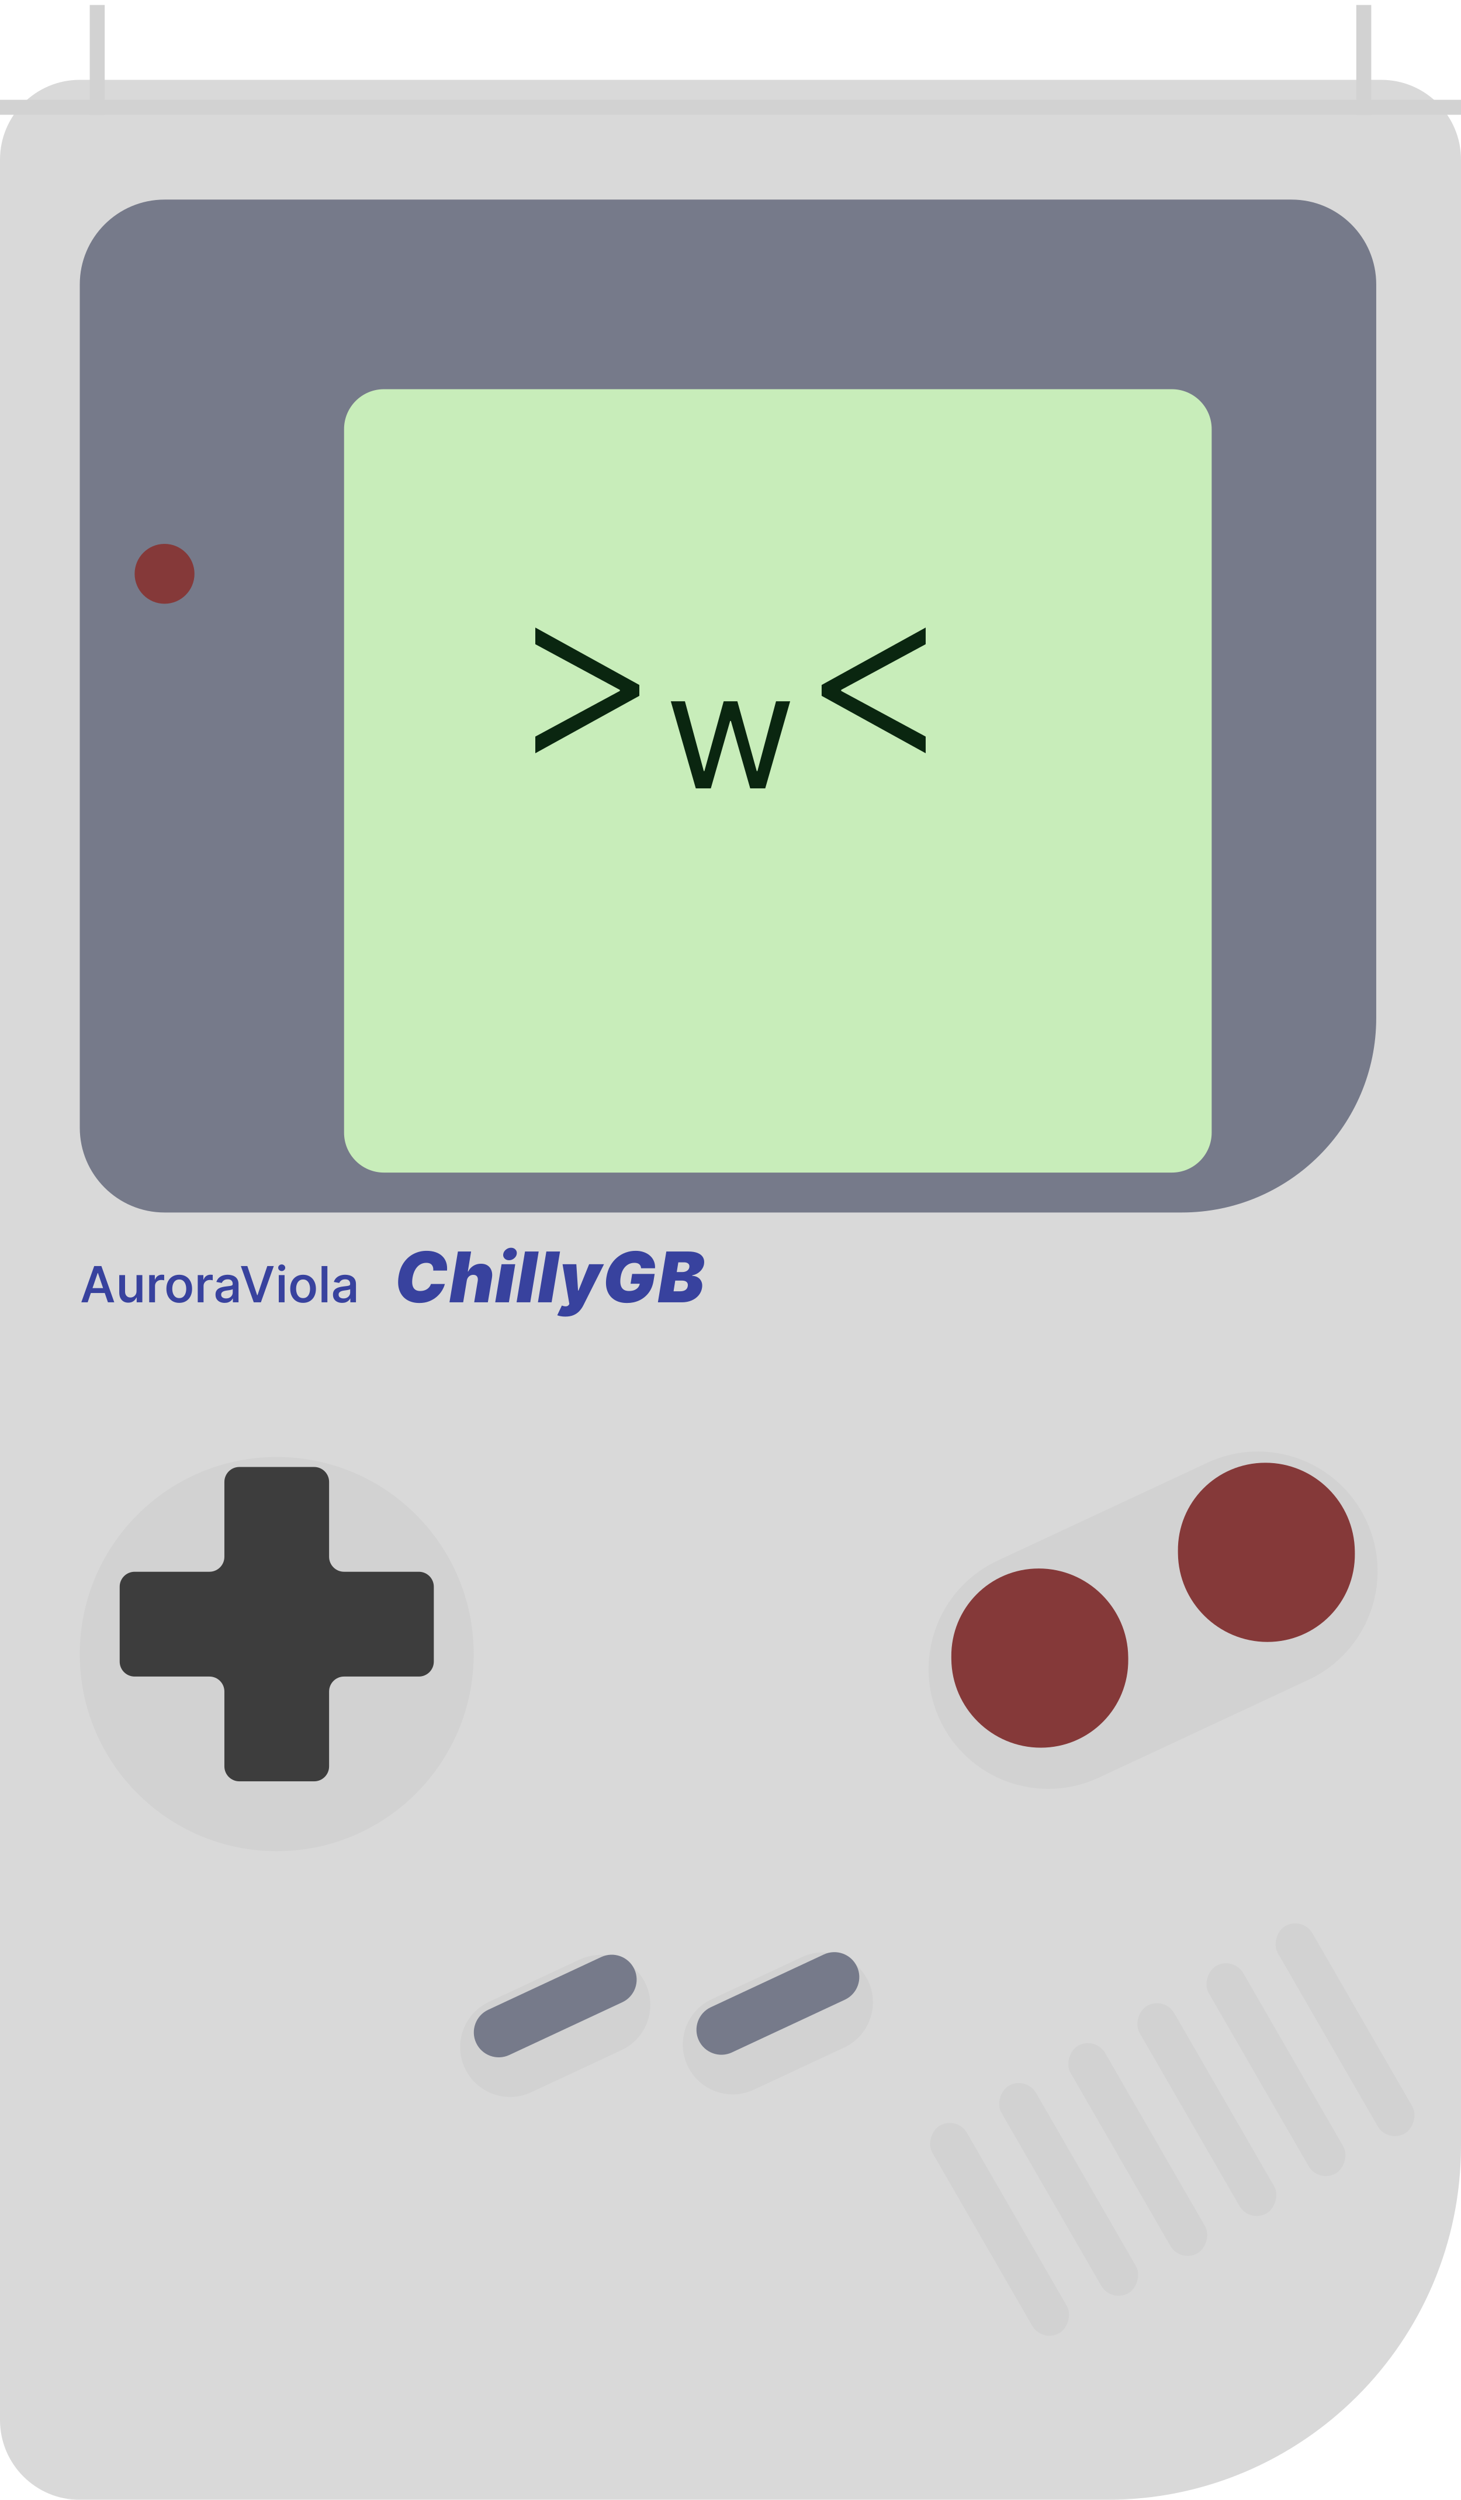 <svg width="293" height="501" viewBox="0 0 293 501" fill="none" xmlns="http://www.w3.org/2000/svg">
<g filter="url(#filter0_di_7_209)">
<path d="M0 16C0 7.163 7.163 0 16 0H277C285.837 0 293 7.163 293 16V414C293 453.212 261.212 485 222 485H16C7.163 485 0 477.837 0 469V16Z" fill="#D9D9D9"/>
</g>
<g filter="url(#filter1_i_7_209)">
<path d="M16 327.5C16 305.685 33.685 288 55.5 288C77.315 288 95 305.685 95 327.5C95 349.315 77.315 367 55.5 367C33.685 367 16 349.315 16 327.5Z" fill="#D2D2D2"/>
</g>
<g filter="url(#filter2_i_7_209)">
<path d="M24 320C24 318.343 25.343 317 27 317H42C43.657 317 45 315.657 45 314V299C45 297.343 46.343 296 48 296H63C64.657 296 66 297.343 66 299V314C66 315.657 67.343 317 69 317H84C85.657 317 87 318.343 87 320V335C87 336.657 85.657 338 84 338H69C67.343 338 66 339.343 66 341V356C66 357.657 64.657 359 63 359H48C46.343 359 45 357.657 45 356V341C45 339.343 43.657 338 42 338H27C25.343 338 24 336.657 24 335V320Z" fill="#3D3D3D"/>
</g>
<g filter="url(#filter3_i_7_209)">
<path d="M188.474 340.652C182.874 328.641 188.07 314.364 200.081 308.763L242.134 289.154C254.145 283.553 268.422 288.749 274.023 300.76V300.76C279.623 312.771 274.427 327.048 262.416 332.649L220.363 352.258C208.352 357.859 194.075 352.663 188.474 340.652V340.652Z" fill="#D2D2D2"/>
<g filter="url(#filter4_i_7_209)">
<path d="M190.784 331.083C190.673 321.287 198.525 313.346 208.321 313.346V313.346C218.118 313.346 226.15 321.287 226.261 331.083L226.266 331.522C226.377 341.318 218.525 349.259 208.728 349.259V349.259C198.932 349.259 190.9 341.318 190.789 331.522L190.784 331.083Z" fill="#853939"/>
</g>
<g filter="url(#filter5_i_7_209)">
<path d="M236.231 309.891C236.12 300.095 243.972 292.153 253.769 292.153V292.153C263.565 292.153 271.597 300.095 271.708 309.891L271.713 310.329C271.824 320.125 263.972 328.066 254.176 328.066V328.066C244.379 328.066 236.347 320.125 236.236 310.329L236.231 309.891Z" fill="#853939"/>
</g>
</g>
<g filter="url(#filter6_i_7_209)">
<path d="M137.874 411.968C135.54 406.962 137.705 401.013 142.711 398.679L160.837 390.226C165.842 387.892 171.792 390.058 174.126 395.063V395.063C176.46 400.068 174.295 406.018 169.289 408.352L151.163 416.805C146.158 419.139 140.208 416.973 137.874 411.968V411.968Z" fill="#D2D2D2"/>
</g>
<g filter="url(#filter7_i_7_209)">
<path d="M140.14 410.911C138.973 408.409 140.055 405.434 142.558 404.267L165.216 393.701C167.718 392.534 170.693 393.617 171.86 396.12V396.12C173.027 398.622 171.945 401.597 169.442 402.764L146.784 413.33C144.282 414.497 141.307 413.414 140.14 410.911V410.911Z" fill="#767A8A"/>
</g>
<g filter="url(#filter8_i_7_209)">
<path d="M93.226 412.483C90.892 407.478 93.058 401.528 98.063 399.194L116.189 390.742C121.195 388.408 127.144 390.573 129.478 395.579V395.579C131.813 400.584 129.647 406.534 124.642 408.868L106.515 417.32C101.51 419.654 95.56 417.489 93.226 412.483V412.483Z" fill="#D2D2D2"/>
</g>
<g filter="url(#filter9_i_7_209)">
<path d="M95.492 411.427C94.325 408.924 95.408 405.949 97.91 404.782L120.568 394.217C123.071 393.05 126.046 394.132 127.213 396.635V396.635C128.38 399.138 127.297 402.113 124.794 403.28L102.137 413.845C99.634 415.012 96.659 413.929 95.492 411.427V411.427Z" fill="#767A8A"/>
</g>
<g filter="url(#filter10_di_7_209)">
<path d="M16 57C16 47.611 23.611 40 33 40H259C268.389 40 276 47.611 276 57V204C276 225.539 258.539 243 237 243H33C23.611 243 16 235.389 16 226V57Z" fill="#767A8A"/>
</g>
<g filter="url(#filter11_ii_7_209)">
<path d="M59 71C59 66.582 62.582 63 67 63H225C229.418 63 233 66.582 233 71V212C233 216.418 229.418 220 225 220H67C62.582 220 59 216.418 59 212V71Z" fill="#C8EDBA"/>
</g>
<g filter="url(#filter12_i_7_209)">
<path d="M27 115C27 111.686 29.686 109 33 109V109C36.314 109 39 111.686 39 115V115C39 118.314 36.314 121 33 121V121C29.686 121 27 118.314 27 115V115Z" fill="#853939"/>
</g>
<g filter="url(#filter13_df_7_209)">
<path d="M128.219 139.455L107.355 150.96V147.619L124.469 138.381L124.315 138.688V138.04L124.469 138.347L107.355 129.108V125.767L128.219 137.273V139.455ZM139.541 158L134.53 140.545H137.359L141.143 154.54H141.263L145.132 140.545H147.876L151.763 154.54H151.899L155.632 140.545H158.462L153.467 158H150.45L146.581 144.483H146.428L142.558 158H139.541ZM164.777 139.455V137.273L185.641 125.767V129.108L168.527 138.347L168.697 138.04V138.688L168.527 138.381L185.641 147.619V150.96L164.777 139.455Z" fill="#0A2610"/>
</g>
<g filter="url(#filter14_i_7_209)">
<line y1="20.5" x2="293.002" y2="20.5" stroke="#D2D2D2" stroke-width="3"/>
<line x1="19.5" x2="19.5" y2="22" stroke="#D2D2D2" stroke-width="3"/>
<line x1="273.5" x2="273.5" y2="22" stroke="#D2D2D2" stroke-width="3"/>
</g>
<path d="M17.582 261H16.307L18.896 253.727H20.331L22.919 261H21.645L19.642 255.126H19.585L17.582 261ZM17.706 258.152H21.513V259.136H17.706V258.152ZM27.381 258.724V255.545H28.546V261H27.41V260.045H27.353C27.227 260.341 27.026 260.586 26.749 260.78C26.472 260.974 26.128 261.071 25.716 261.071C25.366 261.071 25.054 260.993 24.782 260.837C24.512 260.678 24.3 260.446 24.146 260.141C23.992 259.835 23.916 259.46 23.916 259.015V255.545H25.08V258.855C25.08 259.215 25.18 259.501 25.379 259.714C25.577 259.928 25.835 260.034 26.153 260.034C26.349 260.034 26.541 259.987 26.728 259.892C26.917 259.795 27.074 259.649 27.197 259.455C27.32 259.261 27.381 259.017 27.381 258.724ZM29.921 261V255.545H31.051V256.433H31.107C31.207 256.13 31.38 255.893 31.626 255.723C31.875 255.55 32.157 255.464 32.475 255.464C32.541 255.464 32.619 255.467 32.709 255.474C32.799 255.479 32.872 255.486 32.929 255.496V256.589C32.882 256.573 32.801 256.558 32.688 256.543C32.576 256.527 32.466 256.518 32.357 256.518C32.114 256.518 31.896 256.571 31.704 256.675C31.512 256.777 31.361 256.919 31.25 257.101C31.141 257.283 31.086 257.491 31.086 257.726V261H29.921ZM35.949 261.11C35.426 261.11 34.972 260.993 34.586 260.759C34.202 260.524 33.904 260.196 33.691 259.775C33.478 259.351 33.371 258.859 33.371 258.298C33.371 257.732 33.478 257.237 33.691 256.813C33.904 256.389 34.202 256.06 34.586 255.826C34.972 255.592 35.426 255.474 35.949 255.474C36.47 255.474 36.924 255.592 37.309 255.826C37.695 256.06 37.994 256.389 38.204 256.813C38.417 257.237 38.524 257.732 38.524 258.298C38.524 258.859 38.417 259.351 38.204 259.775C37.994 260.196 37.695 260.524 37.309 260.759C36.924 260.993 36.47 261.11 35.949 261.11ZM35.953 260.155C36.265 260.155 36.525 260.071 36.731 259.903C36.937 259.732 37.09 259.507 37.192 259.228C37.294 258.946 37.345 258.635 37.345 258.294C37.345 257.951 37.294 257.638 37.192 257.357C37.09 257.072 36.937 256.846 36.731 256.678C36.525 256.508 36.265 256.423 35.953 256.423C35.636 256.423 35.373 256.508 35.165 256.678C34.959 256.846 34.805 257.072 34.703 257.357C34.601 257.638 34.55 257.951 34.55 258.294C34.55 258.635 34.601 258.946 34.703 259.228C34.805 259.507 34.959 259.732 35.165 259.903C35.373 260.071 35.636 260.155 35.953 260.155ZM39.658 261V255.545H40.787V256.433H40.844C40.943 256.13 41.116 255.893 41.362 255.723C41.611 255.55 41.894 255.464 42.211 255.464C42.277 255.464 42.355 255.467 42.445 255.474C42.535 255.479 42.609 255.486 42.666 255.496V256.589C42.618 256.573 42.538 256.558 42.424 256.543C42.313 256.527 42.203 256.518 42.094 256.518C41.85 256.518 41.632 256.571 41.44 256.675C41.249 256.777 41.097 256.919 40.986 257.101C40.877 257.283 40.822 257.491 40.822 257.726V261H39.658ZM45.056 261.114C44.711 261.114 44.398 261.051 44.119 260.925C43.842 260.8 43.623 260.614 43.462 260.368C43.301 260.122 43.22 259.821 43.22 259.466C43.22 259.156 43.278 258.901 43.394 258.702C43.513 258.501 43.671 258.341 43.87 258.223C44.069 258.105 44.292 258.016 44.538 257.957C44.786 257.897 45.041 257.853 45.301 257.822C45.626 257.784 45.888 257.752 46.09 257.726C46.291 257.7 46.438 257.658 46.53 257.602C46.622 257.545 46.669 257.454 46.669 257.328V257.303C46.669 257.014 46.584 256.791 46.416 256.632C46.251 256.471 46.007 256.391 45.685 256.391C45.346 256.391 45.079 256.465 44.882 256.614C44.688 256.761 44.554 256.929 44.481 257.119L43.391 256.92C43.5 256.588 43.665 256.316 43.888 256.103C44.113 255.888 44.378 255.729 44.683 255.627C44.989 255.525 45.318 255.474 45.671 255.474C45.91 255.474 46.155 255.503 46.406 255.56C46.659 255.614 46.893 255.711 47.109 255.851C47.324 255.988 47.498 256.18 47.631 256.426C47.766 256.672 47.833 256.985 47.833 257.364V261H46.704V260.254H46.661C46.59 260.396 46.485 260.534 46.345 260.666C46.206 260.799 46.029 260.906 45.816 260.989C45.603 261.072 45.35 261.114 45.056 261.114ZM45.333 260.222C45.61 260.222 45.848 260.168 46.047 260.059C46.248 259.948 46.402 259.802 46.509 259.622C46.618 259.442 46.672 259.248 46.672 259.04V258.362C46.632 258.399 46.561 258.434 46.459 258.464C46.357 258.493 46.241 258.519 46.111 258.543C45.983 258.564 45.856 258.583 45.731 258.599C45.608 258.616 45.504 258.63 45.419 258.642C45.22 258.668 45.04 258.712 44.879 258.773C44.718 258.833 44.59 258.918 44.495 259.029C44.401 259.138 44.353 259.282 44.353 259.462C44.353 259.711 44.446 259.9 44.63 260.031C44.815 260.158 45.049 260.222 45.333 260.222ZM49.603 253.727L51.566 259.558H51.645L53.608 253.727H54.912L52.323 261H50.888L48.299 253.727H49.603ZM55.908 261V255.545H57.072V261H55.908ZM56.497 254.736C56.303 254.736 56.136 254.671 55.996 254.54C55.859 254.41 55.791 254.254 55.791 254.072C55.791 253.889 55.859 253.733 55.996 253.603C56.136 253.473 56.302 253.408 56.494 253.408C56.688 253.408 56.853 253.473 56.991 253.603C57.13 253.733 57.2 253.889 57.2 254.072C57.2 254.254 57.13 254.41 56.991 254.54C56.853 254.671 56.689 254.736 56.497 254.736ZM60.783 261.11C60.26 261.11 59.806 260.993 59.42 260.759C59.036 260.524 58.738 260.196 58.525 259.775C58.312 259.351 58.205 258.859 58.205 258.298C58.205 257.732 58.312 257.237 58.525 256.813C58.738 256.389 59.036 256.06 59.42 255.826C59.806 255.592 60.26 255.474 60.783 255.474C61.304 255.474 61.758 255.592 62.144 255.826C62.529 256.06 62.828 256.389 63.038 256.813C63.251 257.237 63.358 257.732 63.358 258.298C63.358 258.859 63.251 259.351 63.038 259.775C62.828 260.196 62.529 260.524 62.144 260.759C61.758 260.993 61.304 261.11 60.783 261.11ZM60.787 260.155C61.099 260.155 61.359 260.071 61.565 259.903C61.771 259.732 61.925 259.507 62.026 259.228C62.128 258.946 62.179 258.635 62.179 258.294C62.179 257.951 62.128 257.638 62.026 257.357C61.925 257.072 61.771 256.846 61.565 256.678C61.359 256.508 61.099 256.423 60.787 256.423C60.47 256.423 60.207 256.508 59.999 256.678C59.793 256.846 59.639 257.072 59.537 257.357C59.435 257.638 59.384 257.951 59.384 258.294C59.384 258.635 59.435 258.946 59.537 259.228C59.639 259.507 59.793 259.732 59.999 259.903C60.207 260.071 60.47 260.155 60.787 260.155ZM65.656 253.727V261H64.492V253.727H65.656ZM68.611 261.114C68.265 261.114 67.953 261.051 67.674 260.925C67.397 260.8 67.177 260.614 67.016 260.368C66.856 260.122 66.775 259.821 66.775 259.466C66.775 259.156 66.833 258.901 66.949 258.702C67.067 258.501 67.226 258.341 67.425 258.223C67.624 258.105 67.846 258.016 68.093 257.957C68.341 257.897 68.596 257.853 68.856 257.822C69.18 257.784 69.443 257.752 69.644 257.726C69.846 257.7 69.992 257.658 70.085 257.602C70.177 257.545 70.223 257.454 70.223 257.328V257.303C70.223 257.014 70.139 256.791 69.971 256.632C69.805 256.471 69.561 256.391 69.24 256.391C68.901 256.391 68.633 256.465 68.437 256.614C68.243 256.761 68.109 256.929 68.036 257.119L66.945 256.92C67.054 256.588 67.22 256.316 67.443 256.103C67.668 255.888 67.933 255.729 68.238 255.627C68.543 255.525 68.873 255.474 69.225 255.474C69.464 255.474 69.71 255.503 69.96 255.56C70.214 255.614 70.448 255.711 70.663 255.851C70.879 255.988 71.053 256.18 71.186 256.426C71.32 256.672 71.388 256.985 71.388 257.364V261H70.259V260.254H70.216C70.145 260.396 70.04 260.534 69.9 260.666C69.76 260.799 69.584 260.906 69.371 260.989C69.158 261.072 68.904 261.114 68.611 261.114ZM68.888 260.222C69.165 260.222 69.403 260.168 69.602 260.059C69.803 259.948 69.957 259.802 70.063 259.622C70.172 259.442 70.227 259.248 70.227 259.04V258.362C70.186 258.399 70.115 258.434 70.014 258.464C69.912 258.493 69.796 258.519 69.666 258.543C69.538 258.564 69.411 258.583 69.286 258.599C69.163 258.616 69.058 258.63 68.973 258.642C68.774 258.668 68.594 258.712 68.433 258.773C68.272 258.833 68.145 258.918 68.05 259.029C67.955 259.138 67.908 259.282 67.908 259.462C67.908 259.711 68 259.9 68.185 260.031C68.37 260.158 68.604 260.222 68.888 260.222Z" fill="#38429E"/>
<path d="M89.652 254.636H86.887C86.907 254.401 86.894 254.189 86.848 254C86.801 253.811 86.722 253.649 86.609 253.513C86.496 253.374 86.349 253.268 86.166 253.195C85.984 253.122 85.767 253.085 85.515 253.085C85.031 253.085 84.599 253.206 84.218 253.448C83.837 253.687 83.52 254.03 83.268 254.477C83.016 254.921 82.837 255.452 82.731 256.068C82.638 256.665 82.635 257.16 82.721 257.555C82.811 257.949 82.985 258.244 83.243 258.44C83.505 258.635 83.845 258.733 84.262 258.733C84.541 258.733 84.796 258.7 85.028 258.634C85.263 258.567 85.472 258.473 85.654 258.35C85.84 258.224 85.998 258.075 86.127 257.903C86.259 257.727 86.36 257.533 86.43 257.321H89.214C89.108 257.752 88.919 258.193 88.647 258.643C88.376 259.091 88.024 259.504 87.593 259.881C87.162 260.256 86.655 260.559 86.072 260.791C85.489 261.023 84.832 261.139 84.103 261.139C83.149 261.139 82.325 260.93 81.632 260.513C80.943 260.095 80.443 259.485 80.131 258.683C79.823 257.881 79.761 256.903 79.947 255.75C80.133 254.636 80.499 253.703 81.046 252.951C81.593 252.199 82.257 251.632 83.039 251.251C83.822 250.87 84.653 250.679 85.535 250.679C86.201 250.679 86.798 250.767 87.325 250.942C87.855 251.118 88.301 251.375 88.662 251.713C89.027 252.048 89.295 252.46 89.468 252.951C89.64 253.442 89.701 254.003 89.652 254.636ZM93.604 256.705L92.888 261H90.143L91.834 250.818H94.479L93.822 254.815H93.902C94.15 254.328 94.499 253.949 94.946 253.677C95.393 253.402 95.9 253.264 96.467 253.264C97.004 253.264 97.452 253.387 97.81 253.632C98.168 253.877 98.421 254.215 98.57 254.646C98.719 255.077 98.748 255.571 98.655 256.128L97.839 261H95.095L95.811 256.705C95.871 256.327 95.823 256.03 95.667 255.815C95.514 255.599 95.264 255.491 94.916 255.491C94.691 255.491 94.485 255.541 94.3 255.641C94.117 255.737 93.965 255.876 93.842 256.058C93.723 256.237 93.643 256.453 93.604 256.705ZM99.314 261L100.587 253.364H103.331L102.059 261H99.314ZM102.078 252.568C101.707 252.568 101.407 252.446 101.179 252.2C100.95 251.952 100.865 251.657 100.925 251.315C100.985 250.967 101.167 250.672 101.472 250.43C101.777 250.185 102.115 250.062 102.486 250.062C102.861 250.062 103.159 250.185 103.381 250.43C103.603 250.672 103.686 250.967 103.63 251.315C103.577 251.657 103.398 251.952 103.093 252.2C102.791 252.446 102.453 252.568 102.078 252.568ZM108.032 250.818L106.341 261H103.597L105.287 250.818H108.032ZM112.314 250.818L110.624 261H107.879L109.57 250.818H112.314ZM113.365 263.864C113.047 263.864 112.75 263.839 112.475 263.789C112.2 263.743 111.96 263.678 111.754 263.595L112.679 261.646C112.891 261.726 113.087 261.777 113.266 261.8C113.448 261.824 113.609 261.81 113.748 261.761C113.887 261.711 114.001 261.616 114.091 261.477L114.18 261.338L112.818 253.364H115.582L115.93 258.653H116.01L118.148 253.364H121.131L116.975 261.636C116.762 262.057 116.497 262.435 116.179 262.77C115.864 263.108 115.476 263.375 115.016 263.57C114.555 263.766 114.005 263.864 113.365 263.864ZM128.567 254.179C128.553 254.003 128.517 253.849 128.457 253.717C128.398 253.581 128.313 253.466 128.204 253.374C128.094 253.277 127.958 253.206 127.796 253.16C127.637 253.11 127.45 253.085 127.234 253.085C126.77 253.085 126.348 253.196 125.966 253.418C125.585 253.64 125.265 253.96 125.007 254.378C124.752 254.795 124.576 255.299 124.48 255.889C124.38 256.486 124.372 256.996 124.455 257.42C124.538 257.845 124.717 258.17 124.992 258.395C125.27 258.62 125.647 258.733 126.121 258.733C126.545 258.733 126.911 258.672 127.219 258.549C127.528 258.426 127.774 258.252 127.96 258.027C128.146 257.802 128.262 257.536 128.308 257.232L128.785 257.281H126.459L126.777 255.312H131.291L131.062 256.724C130.91 257.652 130.582 258.446 130.078 259.106C129.577 259.762 128.954 260.266 128.209 260.617C127.463 260.965 126.644 261.139 125.753 261.139C124.765 261.139 123.931 260.929 123.252 260.508C122.572 260.087 122.087 259.487 121.795 258.708C121.507 257.929 121.451 257.003 121.626 255.929C121.765 255.087 122.017 254.341 122.382 253.692C122.75 253.042 123.199 252.494 123.729 252.046C124.26 251.595 124.844 251.256 125.484 251.027C126.124 250.795 126.787 250.679 127.473 250.679C128.073 250.679 128.618 250.765 129.108 250.938C129.599 251.107 130.018 251.348 130.366 251.663C130.714 251.975 130.974 252.344 131.147 252.772C131.322 253.2 131.394 253.669 131.361 254.179H128.567ZM131.939 261L133.63 250.818H138.044C138.82 250.818 139.455 250.923 139.949 251.131C140.446 251.34 140.797 251.635 141.003 252.016C141.211 252.397 141.273 252.847 141.186 253.364C141.12 253.735 140.978 254.075 140.759 254.383C140.544 254.688 140.27 254.946 139.939 255.158C139.611 255.367 139.244 255.511 138.84 255.591L138.82 255.69C139.258 255.704 139.639 255.813 139.963 256.018C140.288 256.221 140.527 256.502 140.679 256.864C140.832 257.222 140.868 257.639 140.789 258.116C140.696 258.673 140.469 259.169 140.108 259.603C139.746 260.037 139.277 260.379 138.701 260.627C138.124 260.876 137.468 261 136.732 261H131.939ZM135.081 258.793H136.374C136.831 258.793 137.191 258.705 137.453 258.529C137.718 258.353 137.875 258.097 137.925 257.759C137.965 257.52 137.945 257.318 137.865 257.152C137.786 256.986 137.652 256.86 137.463 256.774C137.274 256.688 137.037 256.645 136.752 256.645H135.419L135.081 258.793ZM135.718 254.935H136.851C137.09 254.935 137.309 254.897 137.508 254.82C137.706 254.744 137.87 254.633 138 254.487C138.129 254.341 138.21 254.166 138.243 253.96C138.293 253.642 138.217 253.4 138.015 253.234C137.816 253.069 137.547 252.986 137.209 252.986H136.036L135.718 254.935Z" fill="#38429E"/>
<g filter="url(#filter15_i_7_209)">
<rect x="191.928" y="422" width="48" height="8" rx="4" transform="rotate(60 191.928 422)" fill="#D2D2D2"/>
<rect x="205.785" y="414" width="48" height="8" rx="4" transform="rotate(60 205.785 414)" fill="#D2D2D2"/>
<rect x="219.641" y="406" width="48" height="8" rx="4" transform="rotate(60 219.641 406)" fill="#D2D2D2"/>
<rect x="233.497" y="398" width="48" height="8" rx="4" transform="rotate(60 233.497 398)" fill="#D2D2D2"/>
<rect x="247.354" y="390" width="48" height="8" rx="4" transform="rotate(60 247.354 390)" fill="#D2D2D2"/>
<rect x="261.21" y="382" width="48" height="8" rx="4" transform="rotate(60 261.21 382)" fill="#D2D2D2"/>
</g>
<defs>
<filter id="filter0_di_7_209" x="0" y="0" width="293" height="501" filterUnits="userSpaceOnUse" color-interpolation-filters="sRGB">
<feFlood flood-opacity="0" result="BackgroundImageFix"/>
<feColorMatrix in="SourceAlpha" type="matrix" values="0 0 0 0 0 0 0 0 0 0 0 0 0 0 0 0 0 0 127 0" result="hardAlpha"/>
<feOffset dy="16"/>
<feComposite in2="hardAlpha" operator="out"/>
<feColorMatrix type="matrix" values="0 0 0 0 0.702 0 0 0 0 0.702 0 0 0 0 0.702 0 0 0 1 0"/>
<feBlend mode="normal" in2="BackgroundImageFix" result="effect1_dropShadow_7_209"/>
<feBlend mode="normal" in="SourceGraphic" in2="effect1_dropShadow_7_209" result="shape"/>
<feColorMatrix in="SourceAlpha" type="matrix" values="0 0 0 0 0 0 0 0 0 0 0 0 0 0 0 0 0 0 127 0" result="hardAlpha"/>
<feMorphology radius="1" operator="erode" in="SourceAlpha" result="effect2_innerShadow_7_209"/>
<feOffset/>
<feGaussianBlur stdDeviation="0.4"/>
<feComposite in2="hardAlpha" operator="arithmetic" k2="-1" k3="1"/>
<feColorMatrix type="matrix" values="0 0 0 0 0.702 0 0 0 0 0.702 0 0 0 0 0.702 0 0 0 1 0"/>
<feBlend mode="normal" in2="shape" result="effect2_innerShadow_7_209"/>
</filter>
<filter id="filter1_i_7_209" x="16" y="288" width="79" height="79" filterUnits="userSpaceOnUse" color-interpolation-filters="sRGB">
<feFlood flood-opacity="0" result="BackgroundImageFix"/>
<feBlend mode="normal" in="SourceGraphic" in2="BackgroundImageFix" result="shape"/>
<feColorMatrix in="SourceAlpha" type="matrix" values="0 0 0 0 0 0 0 0 0 0 0 0 0 0 0 0 0 0 127 0" result="hardAlpha"/>
<feOffset dy="4"/>
<feComposite in2="hardAlpha" operator="arithmetic" k2="-1" k3="1"/>
<feColorMatrix type="matrix" values="0 0 0 0 0 0 0 0 0 0 0 0 0 0 0 0 0 0 0.15 0"/>
<feBlend mode="normal" in2="shape" result="effect1_innerShadow_7_209"/>
</filter>
<filter id="filter2_i_7_209" x="24" y="296" width="63" height="63" filterUnits="userSpaceOnUse" color-interpolation-filters="sRGB">
<feFlood flood-opacity="0" result="BackgroundImageFix"/>
<feBlend mode="normal" in="SourceGraphic" in2="BackgroundImageFix" result="shape"/>
<feColorMatrix in="SourceAlpha" type="matrix" values="0 0 0 0 0 0 0 0 0 0 0 0 0 0 0 0 0 0 127 0" result="hardAlpha"/>
<feOffset dy="-2"/>
<feComposite in2="hardAlpha" operator="arithmetic" k2="-1" k3="1"/>
<feColorMatrix type="matrix" values="0 0 0 0 0 0 0 0 0 0 0 0 0 0 0 0 0 0 0.25 0"/>
<feBlend mode="normal" in2="shape" result="effect1_innerShadow_7_209"/>
</filter>
<filter id="filter3_i_7_209" x="186.22" y="286.9" width="90.056" height="67.613" filterUnits="userSpaceOnUse" color-interpolation-filters="sRGB">
<feFlood flood-opacity="0" result="BackgroundImageFix"/>
<feBlend mode="normal" in="SourceGraphic" in2="BackgroundImageFix" result="shape"/>
<feColorMatrix in="SourceAlpha" type="matrix" values="0 0 0 0 0 0 0 0 0 0 0 0 0 0 0 0 0 0 127 0" result="hardAlpha"/>
<feOffset dy="4"/>
<feComposite in2="hardAlpha" operator="arithmetic" k2="-1" k3="1"/>
<feColorMatrix type="matrix" values="0 0 0 0 0 0 0 0 0 0 0 0 0 0 0 0 0 0 0.15 0"/>
<feBlend mode="normal" in2="shape" result="effect1_innerShadow_7_209"/>
</filter>
<filter id="filter4_i_7_209" x="190.783" y="313.346" width="35.484" height="35.913" filterUnits="userSpaceOnUse" color-interpolation-filters="sRGB">
<feFlood flood-opacity="0" result="BackgroundImageFix"/>
<feBlend mode="normal" in="SourceGraphic" in2="BackgroundImageFix" result="shape"/>
<feColorMatrix in="SourceAlpha" type="matrix" values="0 0 0 0 0 0 0 0 0 0 0 0 0 0 0 0 0 0 127 0" result="hardAlpha"/>
<feOffset dy="-3"/>
<feComposite in2="hardAlpha" operator="arithmetic" k2="-1" k3="1"/>
<feColorMatrix type="matrix" values="0 0 0 0 0 0 0 0 0 0 0 0 0 0 0 0 0 0 0.15 0"/>
<feBlend mode="normal" in2="shape" result="effect1_innerShadow_7_209"/>
</filter>
<filter id="filter5_i_7_209" x="236.23" y="292.153" width="35.484" height="35.913" filterUnits="userSpaceOnUse" color-interpolation-filters="sRGB">
<feFlood flood-opacity="0" result="BackgroundImageFix"/>
<feBlend mode="normal" in="SourceGraphic" in2="BackgroundImageFix" result="shape"/>
<feColorMatrix in="SourceAlpha" type="matrix" values="0 0 0 0 0 0 0 0 0 0 0 0 0 0 0 0 0 0 127 0" result="hardAlpha"/>
<feOffset dy="-3"/>
<feComposite in2="hardAlpha" operator="arithmetic" k2="-1" k3="1"/>
<feColorMatrix type="matrix" values="0 0 0 0 0 0 0 0 0 0 0 0 0 0 0 0 0 0 0.15 0"/>
<feBlend mode="normal" in2="shape" result="effect1_innerShadow_7_209"/>
</filter>
<filter id="filter6_i_7_209" x="136.935" y="389.287" width="38.131" height="28.457" filterUnits="userSpaceOnUse" color-interpolation-filters="sRGB">
<feFlood flood-opacity="0" result="BackgroundImageFix"/>
<feBlend mode="normal" in="SourceGraphic" in2="BackgroundImageFix" result="shape"/>
<feColorMatrix in="SourceAlpha" type="matrix" values="0 0 0 0 0 0 0 0 0 0 0 0 0 0 0 0 0 0 127 0" result="hardAlpha"/>
<feOffset dy="2"/>
<feComposite in2="hardAlpha" operator="arithmetic" k2="-1" k3="1"/>
<feColorMatrix type="matrix" values="0 0 0 0 0 0 0 0 0 0 0 0 0 0 0 0 0 0 0.15 0"/>
<feBlend mode="normal" in2="shape" result="effect1_innerShadow_7_209"/>
</filter>
<filter id="filter7_i_7_209" x="139.67" y="393.232" width="32.66" height="20.568" filterUnits="userSpaceOnUse" color-interpolation-filters="sRGB">
<feFlood flood-opacity="0" result="BackgroundImageFix"/>
<feBlend mode="normal" in="SourceGraphic" in2="BackgroundImageFix" result="shape"/>
<feColorMatrix in="SourceAlpha" type="matrix" values="0 0 0 0 0 0 0 0 0 0 0 0 0 0 0 0 0 0 127 0" result="hardAlpha"/>
<feOffset dy="-2"/>
<feComposite in2="hardAlpha" operator="arithmetic" k2="-1" k3="1"/>
<feColorMatrix type="matrix" values="0 0 0 0 0 0 0 0 0 0 0 0 0 0 0 0 0 0 0.15 0"/>
<feBlend mode="normal" in2="shape" result="effect1_innerShadow_7_209"/>
</filter>
<filter id="filter8_i_7_209" x="92.287" y="389.802" width="38.131" height="28.457" filterUnits="userSpaceOnUse" color-interpolation-filters="sRGB">
<feFlood flood-opacity="0" result="BackgroundImageFix"/>
<feBlend mode="normal" in="SourceGraphic" in2="BackgroundImageFix" result="shape"/>
<feColorMatrix in="SourceAlpha" type="matrix" values="0 0 0 0 0 0 0 0 0 0 0 0 0 0 0 0 0 0 127 0" result="hardAlpha"/>
<feOffset dy="2"/>
<feComposite in2="hardAlpha" operator="arithmetic" k2="-1" k3="1"/>
<feColorMatrix type="matrix" values="0 0 0 0 0 0 0 0 0 0 0 0 0 0 0 0 0 0 0.15 0"/>
<feBlend mode="normal" in2="shape" result="effect1_innerShadow_7_209"/>
</filter>
<filter id="filter9_i_7_209" x="95.022" y="393.747" width="32.66" height="20.568" filterUnits="userSpaceOnUse" color-interpolation-filters="sRGB">
<feFlood flood-opacity="0" result="BackgroundImageFix"/>
<feBlend mode="normal" in="SourceGraphic" in2="BackgroundImageFix" result="shape"/>
<feColorMatrix in="SourceAlpha" type="matrix" values="0 0 0 0 0 0 0 0 0 0 0 0 0 0 0 0 0 0 127 0" result="hardAlpha"/>
<feOffset dy="-2"/>
<feComposite in2="hardAlpha" operator="arithmetic" k2="-1" k3="1"/>
<feColorMatrix type="matrix" values="0 0 0 0 0 0 0 0 0 0 0 0 0 0 0 0 0 0 0.15 0"/>
<feBlend mode="normal" in2="shape" result="effect1_innerShadow_7_209"/>
</filter>
<filter id="filter10_di_7_209" x="13.2" y="37.2" width="265.6" height="208.6" filterUnits="userSpaceOnUse" color-interpolation-filters="sRGB">
<feFlood flood-opacity="0" result="BackgroundImageFix"/>
<feColorMatrix in="SourceAlpha" type="matrix" values="0 0 0 0 0 0 0 0 0 0 0 0 0 0 0 0 0 0 127 0" result="hardAlpha"/>
<feMorphology radius="1" operator="dilate" in="SourceAlpha" result="effect1_dropShadow_7_209"/>
<feOffset/>
<feGaussianBlur stdDeviation="0.9"/>
<feComposite in2="hardAlpha" operator="out"/>
<feColorMatrix type="matrix" values="0 0 0 0 0 0 0 0 0 0 0 0 0 0 0 0 0 0 0.15 0"/>
<feBlend mode="normal" in2="BackgroundImageFix" result="effect1_dropShadow_7_209"/>
<feBlend mode="normal" in="SourceGraphic" in2="effect1_dropShadow_7_209" result="shape"/>
<feColorMatrix in="SourceAlpha" type="matrix" values="0 0 0 0 0 0 0 0 0 0 0 0 0 0 0 0 0 0 127 0" result="hardAlpha"/>
<feMorphology radius="1" operator="erode" in="SourceAlpha" result="effect2_innerShadow_7_209"/>
<feOffset/>
<feGaussianBlur stdDeviation="0.9"/>
<feComposite in2="hardAlpha" operator="arithmetic" k2="-1" k3="1"/>
<feColorMatrix type="matrix" values="0 0 0 0 0 0 0 0 0 0 0 0 0 0 0 0 0 0 0.15 0"/>
<feBlend mode="normal" in2="shape" result="effect2_innerShadow_7_209"/>
</filter>
<filter id="filter11_ii_7_209" x="59" y="63" width="174" height="157" filterUnits="userSpaceOnUse" color-interpolation-filters="sRGB">
<feFlood flood-opacity="0" result="BackgroundImageFix"/>
<feBlend mode="normal" in="SourceGraphic" in2="BackgroundImageFix" result="shape"/>
<feColorMatrix in="SourceAlpha" type="matrix" values="0 0 0 0 0 0 0 0 0 0 0 0 0 0 0 0 0 0 127 0" result="hardAlpha"/>
<feMorphology radius="6" operator="dilate" in="SourceAlpha" result="effect1_innerShadow_7_209"/>
<feOffset dx="10" dy="13"/>
<feGaussianBlur stdDeviation="2"/>
<feComposite in2="hardAlpha" operator="arithmetic" k2="-1" k3="1"/>
<feColorMatrix type="matrix" values="0 0 0 0 0 0 0 0 0 0 0 0 0 0 0 0 0 0 0.2 0"/>
<feBlend mode="normal" in2="shape" result="effect1_innerShadow_7_209"/>
<feColorMatrix in="SourceAlpha" type="matrix" values="0 0 0 0 0 0 0 0 0 0 0 0 0 0 0 0 0 0 127 0" result="hardAlpha"/>
<feOffset dy="2"/>
<feComposite in2="hardAlpha" operator="arithmetic" k2="-1" k3="1"/>
<feColorMatrix type="matrix" values="0 0 0 0 0.305 0 0 0 0 0.307 0 0 0 0 0.375 0 0 0 1 0"/>
<feBlend mode="normal" in2="effect1_innerShadow_7_209" result="effect2_innerShadow_7_209"/>
</filter>
<filter id="filter12_i_7_209" x="27" y="109" width="12" height="12" filterUnits="userSpaceOnUse" color-interpolation-filters="sRGB">
<feFlood flood-opacity="0" result="BackgroundImageFix"/>
<feBlend mode="normal" in="SourceGraphic" in2="BackgroundImageFix" result="shape"/>
<feColorMatrix in="SourceAlpha" type="matrix" values="0 0 0 0 0 0 0 0 0 0 0 0 0 0 0 0 0 0 127 0" result="hardAlpha"/>
<feOffset/>
<feGaussianBlur stdDeviation="1.95"/>
<feComposite in2="hardAlpha" operator="arithmetic" k2="-1" k3="1"/>
<feColorMatrix type="matrix" values="0 0 0 0 0 0 0 0 0 0 0 0 0 0 0 0 0 0 0.25 0"/>
<feBlend mode="normal" in2="shape" result="effect1_innerShadow_7_209"/>
</filter>
<filter id="filter13_df_7_209" x="101.755" y="120.167" width="89.486" height="43.433" filterUnits="userSpaceOnUse" color-interpolation-filters="sRGB">
<feFlood flood-opacity="0" result="BackgroundImageFix"/>
<feColorMatrix in="SourceAlpha" type="matrix" values="0 0 0 0 0 0 0 0 0 0 0 0 0 0 0 0 0 0 127 0" result="hardAlpha"/>
<feOffset/>
<feGaussianBlur stdDeviation="2.8"/>
<feComposite in2="hardAlpha" operator="out"/>
<feColorMatrix type="matrix" values="0 0 0 0 0 0 0 0 0 0 0 0 0 0 0 0 0 0 0.5 0"/>
<feBlend mode="normal" in2="BackgroundImageFix" result="effect1_dropShadow_7_209"/>
<feBlend mode="normal" in="SourceGraphic" in2="effect1_dropShadow_7_209" result="shape"/>
<feGaussianBlur stdDeviation="0.3" result="effect2_foregroundBlur_7_209"/>
</filter>
<filter id="filter14_i_7_209" x="0" y="0" width="293.002" height="22" filterUnits="userSpaceOnUse" color-interpolation-filters="sRGB">
<feFlood flood-opacity="0" result="BackgroundImageFix"/>
<feBlend mode="normal" in="SourceGraphic" in2="BackgroundImageFix" result="shape"/>
<feColorMatrix in="SourceAlpha" type="matrix" values="0 0 0 0 0 0 0 0 0 0 0 0 0 0 0 0 0 0 127 0" result="hardAlpha"/>
<feOffset dy="1"/>
<feComposite in2="hardAlpha" operator="arithmetic" k2="-1" k3="1"/>
<feColorMatrix type="matrix" values="0 0 0 0 0 0 0 0 0 0 0 0 0 0 0 0 0 0 0.25 0"/>
<feBlend mode="normal" in2="shape" result="effect1_innerShadow_7_209"/>
</filter>
<filter id="filter15_i_7_209" x="186.463" y="383.463" width="97.283" height="82.642" filterUnits="userSpaceOnUse" color-interpolation-filters="sRGB">
<feFlood flood-opacity="0" result="BackgroundImageFix"/>
<feBlend mode="normal" in="SourceGraphic" in2="BackgroundImageFix" result="shape"/>
<feColorMatrix in="SourceAlpha" type="matrix" values="0 0 0 0 0 0 0 0 0 0 0 0 0 0 0 0 0 0 127 0" result="hardAlpha"/>
<feOffset dy="2"/>
<feComposite in2="hardAlpha" operator="arithmetic" k2="-1" k3="1"/>
<feColorMatrix type="matrix" values="0 0 0 0 0 0 0 0 0 0 0 0 0 0 0 0 0 0 0.15 0"/>
<feBlend mode="normal" in2="shape" result="effect1_innerShadow_7_209"/>
</filter>
</defs>
</svg>
